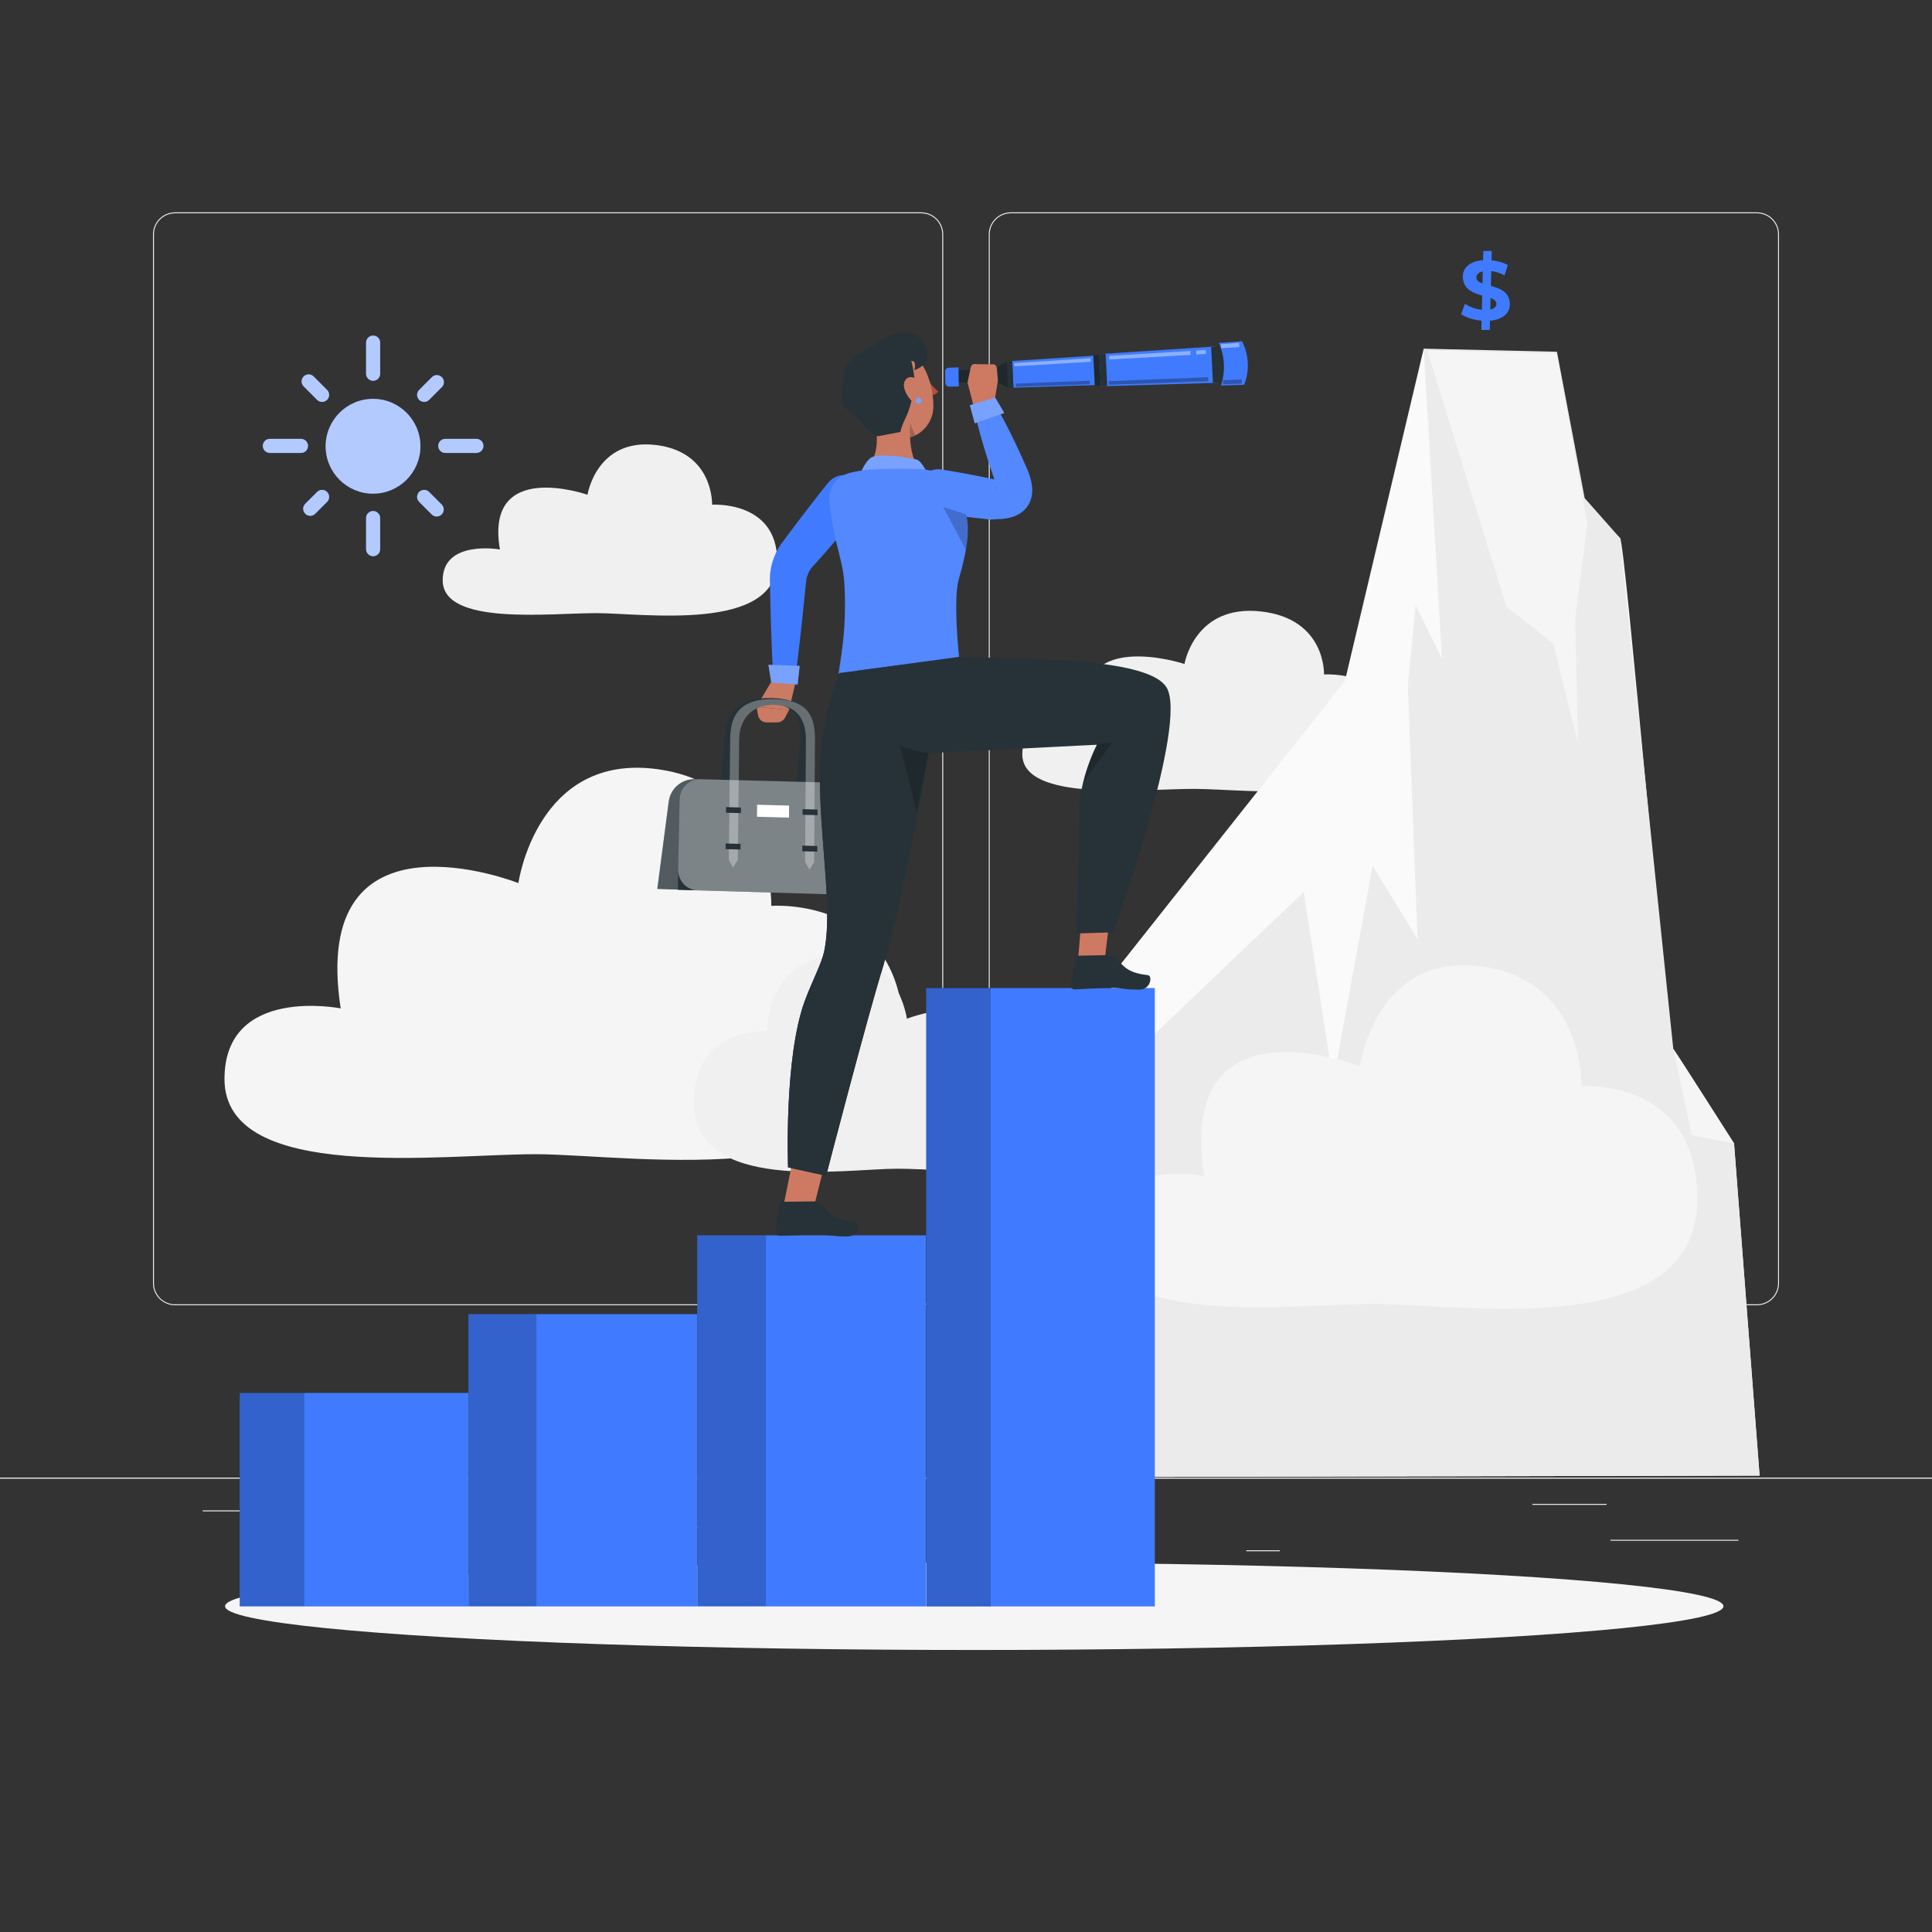 <?xml version="1.0" encoding="utf-8"?>
<!-- Generator: Adobe Illustrator 27.5.0, SVG Export Plug-In . SVG Version: 6.00 Build 0)  -->
<svg version="1.1" xmlns="http://www.w3.org/2000/svg" xmlns:xlink="http://www.w3.org/1999/xlink" x="0px" y="0px"
	 viewBox="0 0 500 500" style="enable-background:new 0 0 500 500;" xml:space="preserve">
<rect x="0" y="0" width="500" height="500" fill="#333333" stroke="none"/>
<g id="Background_Complete">
	<rect y="382.398" style="fill:#EBEBEB;" width="500" height="0.25"/>
	<g>
		<path style="fill:#EBEBEB;" d="M238.401,337.8H45.302c-3.147,0-5.708-2.561-5.708-5.708V60.66c0-3.147,2.561-5.708,5.708-5.708
			h193.099c3.146,0,5.707,2.561,5.707,5.708v271.432C244.108,335.239,241.547,337.8,238.401,337.8z M45.302,55.203
			c-3.01,0-5.458,2.448-5.458,5.458v271.432c0,3.01,2.448,5.458,5.458,5.458h193.099c3.009,0,5.457-2.448,5.457-5.458V60.66
			c0-3.009-2.448-5.458-5.457-5.458H45.302z"/>
		<g>
			<path style="fill:#EBEBEB;" d="M454.698,337.8H261.599c-3.146,0-5.707-2.561-5.707-5.708V60.66c0-3.147,2.561-5.708,5.707-5.708
				h193.099c3.148,0,5.708,2.561,5.708,5.708v271.432C460.406,335.239,457.845,337.8,454.698,337.8z M261.599,55.203
				c-3.009,0-5.457,2.448-5.457,5.458v271.432c0,3.01,2.448,5.458,5.457,5.458h193.099c3.01,0,5.458-2.448,5.458-5.458V60.66
				c0-3.009-2.448-5.458-5.458-5.458H261.599z"/>
		</g>
	</g>
	<rect y="382.398" style="fill:#EBEBEB;" width="500" height="0.25"/>
	<rect x="416.779" y="398.494" style="fill:#EBEBEB;" width="33.122" height="0.25"/>
	<rect x="322.527" y="401.208" style="fill:#EBEBEB;" width="8.693" height="0.25"/>
	<rect x="396.586" y="389.208" style="fill:#EBEBEB;" width="19.192" height="0.25"/>
	<rect x="52.459" y="390.888" style="fill:#EBEBEB;" width="43.193" height="0.25"/>
	<rect x="131.471" y="395.111" style="fill:#EBEBEB;" width="93.676" height="0.25"/>
	<g>
		<path style="fill:#F0F0F0;" d="M154.367,158.677c12.295,0.033,46.77,5.036,46.77-13.482c0-15.735-16.849-14.577-16.849-14.577
			s0.487-13.633-14.525-15.446c-15.396-1.859-17.72,12.871-17.72,12.871s-26.725-9.38-22.659,14.158c0,0-14.815-2.617-14.815,7.98
			C114.569,162.024,142.456,158.646,154.367,158.677z"/>
		<g>
			<path style="fill:#F5F5F5;" d="M138.876,298.708c24.956,0.075,94.929,11.535,94.929-30.881c0-36.04-34.198-33.388-34.198-33.388
				s0.988-31.225-29.481-35.377c-31.25-4.259-35.967,29.481-35.967,29.481s-54.245-21.484-45.99,32.429
				c0,0-30.071-5.993-30.071,18.278C58.098,306.373,114.702,298.635,138.876,298.708z"/>
			<path style="fill:#F0F0F0;" d="M232.095,302.462c-13.806,0.041-52.516,6.381-52.516-17.084c0-19.938,18.919-18.47,18.919-18.47
				s-0.547-17.274,16.309-19.571c17.288-2.356,19.897,16.309,19.897,16.309s30.009-11.885,25.442,17.94
				c0,0,16.635-3.315,16.635,10.112C276.782,306.702,245.469,302.422,232.095,302.462z"/>
		</g>
		<path style="fill:#F0F0F0;" d="M309.146,204.16c13.77,0.035,52.379,5.314,52.379-14.228c0-16.605-18.87-15.383-18.87-15.383
			s0.545-14.386-16.267-16.299c-17.243-1.962-19.846,13.583-19.846,13.583s-29.931-9.898-25.376,14.941
			c0,0-16.592-2.761-16.592,8.421C264.575,207.691,295.807,204.126,309.146,204.16z"/>
		<g>
			<g>
				<g>
					<path style="fill:#FAFAFA;" d="M268.09,382.282l20.123-130.456l59.841-75.549l20.401-86.04c0,0,49.454,47.788,50.825,49.042
						c1.372,1.254,12.259,130.242,13.771,132.211c1.512,1.969,15.72,24.462,15.72,24.462l6.611,85.937L268.09,382.282z"/>
					<polygon style="fill:#EBEBEB;" points="268.09,382.282 296.768,269.556 337.404,230.823 345.011,279.851 355.245,224.081 
						366.867,243.096 364.344,177.536 366.362,156.561 373.181,170.484 368.454,90.236 402.932,91.033 410.108,128.912 
						419.279,139.278 433.05,271.489 448.771,295.951 455.381,381.888 					"/>
					<path style="fill:#F5F5F5;" d="M369.355,90.671l20.48,66.268l12.203,9.696c0,0,6.436,26.934,6.363,25.212
						s-0.739-31.897-0.739-31.897l3.16-24.622l-7.974-43.859L369.355,90.671z"/>
				</g>
				<polygon style="fill:#F5F5F5;" points="433.05,271.489 437.83,293.767 448.771,295.951 				"/>
			</g>
		</g>
	</g>
	<path style="fill:#F5F5F5;" d="M356.064,337.439c21.873,0.066,83.2,10.11,83.2-27.065c0-31.587-29.973-29.262-29.973-29.262
		s0.866-27.367-25.838-31.006c-27.389-3.732-31.523,25.839-31.523,25.839s-47.543-18.83-40.308,28.422
		c0,0-26.355-5.253-26.355,16.02C285.266,344.157,334.876,337.375,356.064,337.439z"/>
</g>
<g id="Background_Simple" style="display:none;">
	<g style="display:inline;">
		<g>
			<path style="fill:#407BFF;" d="M94.287,177.852c7.754-20.771,25.845-37.387,47.199-43.35c21.354-5.963,45.436-1.123,62.83,12.626
				c13.953,11.03,23.197,26.832,31.62,42.496c8.423,15.665-0.468,4.604,12.015,17.273c12.483,12.669,30.426,21.447,47.908,18.177
				c21.301-3.985,35.467-23.743,46.864-42.175c11.396-18.432,24.195-38.655,44.984-44.773c7.773-2.287,17.858-1.399,21.669,5.751
				c3.157,5.92,0.514,13.138-2.149,19.296c-18.047,41.735-36.094,83.471-54.141,125.206c-11.006,25.452-22.72,51.875-43.999,69.656
				c-25.632,21.419-61.742,26.793-94.753,21.691c-18.273-2.824-36.536-8.82-50.754-20.642
				c-19.153-15.924-28.724-40.206-39.731-62.55c-11.996-24.353-4.51-22.892-19.673-45.41
				C79.882,215.046,94.287,177.852,94.287,177.852z"/>
			<g style="opacity:0.9;">
				<path style="fill:#FFFFFF;" d="M94.287,177.852c7.754-20.771,25.845-37.387,47.199-43.35
					c21.354-5.963,45.436-1.123,62.83,12.626c13.953,11.03,23.197,26.832,31.62,42.496c8.423,15.665-0.468,4.604,12.015,17.273
					c12.483,12.669,30.426,21.447,47.908,18.177c21.301-3.985,35.467-23.743,46.864-42.175
					c11.396-18.432,24.195-38.655,44.984-44.773c7.773-2.287,17.858-1.399,21.669,5.751c3.157,5.92,0.514,13.138-2.149,19.296
					c-18.047,41.735-36.094,83.471-54.141,125.206c-11.006,25.452-22.72,51.875-43.999,69.656
					c-25.632,21.419-61.742,26.793-94.753,21.691c-18.273-2.824-36.536-8.82-50.754-20.642
					c-19.153-15.924-28.724-40.206-39.731-62.55c-11.996-24.353-4.51-22.892-19.673-45.41
					C79.882,215.046,94.287,177.852,94.287,177.852z"/>
			</g>
		</g>
	</g>
</g>
<g id="Shadow">
	<rect x="104.556" y="390.888" style="fill:#EBEBEB;" width="6.333" height="0.25"/>
	<ellipse id="_x3C_Path_x3E__359_" style="fill:#F5F5F5;" cx="252.139" cy="415.693" rx="193.889" ry="11.323"/>
</g>
<g id="Coin">

	
		<g style="opacity:1;" transform="translate(0, -20)">
			<path style="fill:#407BFF;" d="M390.671,97.864c0.506,2.893-1.482,4.828-5.062,5.132l-0.06,2.393h-2.175l0.06-2.393
				c-2.101-0.195-4.042-0.847-5.296-1.674l0.985-2.697c1.302,0.849,2.854,1.392,4.381,1.545l0.096-3.675
				c-2.129-0.609-4.489-1.413-4.95-4.046c-0.506-2.892,1.523-4.849,5.174-5.112l0.06-2.393h2.175l-0.056,2.415
				c1.571,0.151,3.061,0.588,4.219,1.239l-0.854,2.697c-1.046-0.63-2.242-1.001-3.439-1.131l-0.091,3.828
				C387.943,94.579,390.233,95.362,390.671,97.864z M383.667,93.383l0.082-3.132c-1.198,0.24-1.776,0.913-1.652,1.74
				C382.215,92.665,382.826,93.056,383.667,93.383z M387.246,98.429c-0.11-0.63-0.68-1.023-1.49-1.305l-0.066,2.979
				C386.823,99.864,387.391,99.256,387.246,98.429z"/>
		</g>
	
</g>
<g id="Metric">
	<g>
		<g>
			<rect x="239.695" y="255.71" style="fill:#407BFF;" width="59.17" height="160.031"/>
			<rect x="239.68" y="255.555" style="opacity:0.2;" width="16.72" height="160.218"/>
		</g>
		<g>
			<rect x="180.446" y="319.71" style="fill:#407BFF;" width="59.17" height="96.03"/>
			<rect x="180.446" y="319.71" style="opacity:0.2;" width="17.78" height="95.93"/>
		</g>
		<g>
			<rect x="121.23" y="340.1" style="fill:#407BFF;" width="59.17" height="75.64"/>
			<rect x="121.23" y="340.1" style="opacity:0.2;" width="17.6" height="75.54"/>
		</g>
		<g>
			<rect x="62.044" y="360.494" style="fill:#407BFF;" width="59.168" height="55.248"/>
			<rect x="62.046" y="360.439" style="opacity:0.2;" width="16.72" height="55.2"/>
		</g>
	</g>
</g>
<g id="Character">
	<g>
		<g>
			<g>
				<path style="fill:#407BFF;" d="M222.918,132.081c-2.81,3.397-5.704,6.725-8.6,10.048l-2.189,2.479l-1.964,2.19
					c-0.808,0.953-1.34,2.149-1.529,3.452l-0.659,6.455c-0.221,2.19-0.434,4.379-0.691,6.568c-0.483,4.377-0.986,8.753-1.573,13.125
					c-0.206,1.533-1.616,2.608-3.148,2.402c-1.352-0.182-2.347-1.301-2.422-2.614c-0.254-4.4-0.421-8.796-0.57-13.19
					c-0.09-2.198-0.135-4.394-0.189-6.59l-0.149-6.702c0.041-3.083,1.059-6.183,2.822-8.785l2.177-2.928l1.973-2.622
					c2.653-3.479,5.309-6.951,8.048-10.356c1.936-2.406,5.455-2.787,7.861-0.851c2.406,1.936,2.787,5.455,0.851,7.861
					C222.956,132.034,222.928,132.069,222.918,132.081z"/>
				<g>
					<path style="fill:#CB7A63;" d="M199.449,176.692l-3.655,6.205l8.414,0.854l1.481-6.3c0.175-0.746-0.304-1.499-1.06-1.629
						C203.234,175.583,201.052,175.484,199.449,176.692z"/>
					<path style="fill:#CB7A63;" d="M195.794,182.897l0.384,2.195c0.189,1.085,1.133,1.875,2.234,1.872l2.74-0.007
						c0.835-0.002,1.6-0.464,1.992-1.201l1.064-2.005L195.794,182.897z"/>
				</g>
				<g>
					<g>
						<polygon style="fill:#407BFF;" points="198.854,172.04 206.953,172.317 206.431,177.155 199.59,176.627 						"/>
					</g>
					<polygon style="opacity:0.3;fill:#FFFFFF;" points="198.854,172.04 206.953,172.317 206.431,177.155 199.59,176.627 					"/>
				</g>
			</g>
			<g>
				<g>
					<path style="fill:#263238;" d="M207.022,222.837l-1.331,2l-1.018-2.066l2.425-31.398c0.385-4.992-1.298-9.093-7.508-9.244
						c-5.808-0.141-9.333,3.827-9.738,8.81l-2.543,31.341l-1.391,1.994l-0.949-2.06l2.559-31.334
						c0.473-5.793,3.044-10.441,12.178-10.221c9.15,0.221,10.17,4.966,9.724,10.772L207.022,222.837z"/>
				</g>
				<g>
					<g>
						<path style="fill:#263238;" d="M181.285,201.658l-1.606-0.008c-3.344-0.016-6.178,2.459-6.612,5.775l-2.961,22.627
							l10.418,0.371L181.285,201.658z"/>
						<path style="opacity:0.2;fill:#FFFFFF;" d="M181.285,201.658l-1.606-0.008c-3.344-0.016-6.178,2.459-6.612,5.775
							l-2.961,22.627l10.418,0.371L181.285,201.658z"/>
					</g>
					<g>
						<g>
							<path style="fill:#263238;" d="M210.7,223.102l-2.354-0.066l0.229-31.398c0.036-4.992-1.934-9.093-8.154-9.244
								c-5.818-0.141-9.066,3.827-9.122,8.81l-0.352,31.341l-2.345-0.066l0.368-31.334c0.068-5.793,2.314-10.441,11.463-10.221
								c9.166,0.221,10.517,4.966,10.478,10.772L210.7,223.102z"/>
						</g>
						<path style="fill:#263238;" d="M221.741,231.648l-46.305-1.374l0.447-23.342c0.044-2.99,2.462-5.349,5.402-5.272l33.713,0.882
							c3.808,0.1,6.883,3.309,6.867,7.174L221.741,231.648z"/>
						<path style="opacity:0.4;fill:#FFFFFF;" d="M216.61,231.495l-36.085-1.071c-2.812-0.083-5.055-2.483-5.013-5.356l0.371-18.137
							c0.044-2.99,2.462-5.349,5.402-5.272l33.713,0.882c3.808,0.1,6.883,3.309,6.867,7.174l-0.102,16.703
							C221.751,229.304,219.443,231.579,216.61,231.495z"/>
						<g style="opacity:0.3;">
							<path style="fill:#FFFFFF;" d="M210.7,223.102l-1.191,2l-1.162-2.066l0.229-31.398c0.036-4.992-1.934-9.093-8.154-9.244
								c-5.818-0.141-9.066,3.827-9.122,8.81l-0.352,31.341l-1.251,1.994l-1.093-2.061l0.368-31.334
								c0.068-5.793,2.314-10.441,11.463-10.221c9.166,0.221,10.517,4.966,10.478,10.772L210.7,223.102z"/>
						</g>
						<polygon style="fill:#263238;" points="191.744,210.434 187.885,210.329 187.902,208.876 191.76,208.98 						"/>
						<polygon style="fill:#263238;" points="191.64,219.855 187.772,219.747 187.79,218.288 191.656,218.395 						"/>
						<polygon style="fill:#263238;" points="211.576,210.969 207.701,210.865 207.712,209.408 211.585,209.512 						"/>
						<polygon style="fill:#263238;" points="211.514,220.41 207.631,220.302 207.642,218.839 211.523,218.947 						"/>
						<polygon style="fill:#FFFFFF;" points="204.193,211.598 195.907,211.374 195.938,208.265 204.218,208.487 						"/>
					</g>
				</g>
			</g>
			<g>
				<g>
					<g>
						<path style="fill:#263238;" d="M239.941,96.992c0.319-0.061,0.658,0.271,0.762,0.753c0.103,0.482-0.064,0.934-0.382,0.995
							c-0.319,0.061-0.658-0.271-0.761-0.753C239.43,97.489,239.622,97.053,239.941,96.992z"/>
						<path style="fill:#263238;" d="M239.998,97.396c0.326-0.152,0.625-0.492,0.756-0.827c-0.279,0.261-0.662,0.406-1.044,0.397
							C239.856,97.048,239.99,97.228,239.998,97.396z"/>
						<path style="fill:#B74D3C;" d="M240.636,102.29c0.84,0.035,1.651-0.304,2.217-0.925c-1.225-1.064-2.298-2.289-3.192-3.643
							L240.636,102.29z"/>
						<path style="fill:#263238;" d="M237.263,96.203c0.463-0.581,1.179-0.903,1.921-0.864l0,0c0.031,0.01,0.063,0.015,0.096,0.014
							c0.163-0.003,0.292-0.138,0.289-0.301c-0.003-0.163-0.138-0.292-0.3-0.289c-0.928-0.075-1.835,0.303-2.434,1.016
							c-0.046,0.053-0.07,0.121-0.07,0.192c0,0.163,0.132,0.295,0.295,0.295C237.133,96.272,237.205,96.249,237.263,96.203z"/>
						<path style="fill:#CB7A63;" d="M234.218,125.103c-8.319,0.089-9.594-4.439-9.594-4.439c2.471-2.426,2.594-6.866,2.069-10.824
							c0.637,0.895,1.431,1.677,2.471,2.37c1.99,1.308,6.307-0.794,6.307-0.794c0.011,0,0,0.738,0.056,1.8
							c0.134,2.594,0.704,7.145,3.064,7.85C238.591,121.067,243.388,125.003,234.218,125.103z"/>
						<path style="fill:#CB7A63;" d="M235.593,112.091c-0.088,0.382-0.177,0.765-0.23,1.17c-0.034,0.023-0.069,0.035-0.104,0.036
							c-1.948,0.484-4.102,0.218-6.092-1.09c-1.048-0.694-1.842-1.471-2.476-2.366c-0.126-1.004-0.31-1.985-0.494-2.885l9.059,4.954
							L235.593,112.091z"/>
						<g>
							<path style="fill:#CB7A63;" d="M241.554,105.299c-0.059,3.076-1.742,5.672-4.096,7.084l-0.012,0
								c-0.011,0.012-0.023,0.012-0.035,0.012c-0.632,0.4-1.322,0.685-2.048,0.866c-0.034,0.023-0.069,0.035-0.104,0.036
								c-1.948,0.484-4.102,0.218-6.092-1.09c-1.048-0.694-1.842-1.471-2.476-2.366c-1.631-2.237-2.311-5.223-3.477-9.419
								c-0.36-1.233-0.432-2.538-0.203-3.801c0.818-4.517,5.144-7.512,9.65-6.694C238.984,91.05,241.678,99.679,241.554,105.299z"/>
							<path style="opacity:0.2;" d="M237.003,112.546c-0.582,0.369-0.872,0.514-1.476,0.671c-0.056-1.062-0.044-1.8-0.056-1.8
								c0.056-0.928,0.123-1.856,0.123-1.856C235.594,109.594,236.567,112.546,237.003,112.546z"/>
						</g>
						<path style="fill:#263238;" d="M239.369,93.954c-0.677,1.076-2.809,1.986-2.737,1.736c0.367-0.893,0.299-2.607-0.808-2.206
							c0.306,0.683,1.224,5.818,0.808,6.441c-0.228,0.341-0.443,4.449-2.192,8.071c-1.395,2.89-1.395,3.786-1.395,3.786
							l-5.679,1.096c-2.126-0.266-4.106-2.982-4.281-3.283c-0.742-1.277-3.011-2.954-4.191-3.841
							c-0.51-0.384-0.909-0.949-1.125-1.555c-0.389-1.09,0.406-5.018,0.579-6.865c0.249-2.657,1.644-5.115,5.498-6.693
							c2.383-0.976,4.388-3.117,6.819-3.964c2.432-0.847,5.324-0.809,7.378,0.744C239.053,88.185,241.066,91.257,239.369,93.954z"/>
						<path style="fill:#CB7A63;" d="M236.402,97.694c1.75,0.513,2.662,3.091,2.737,4.729c0.085,1.809-1.123,2.952-2.7,1.741
							c-1.188-0.933-2.036-2.23-2.415-3.692C233.596,98.699,234.652,97.18,236.402,97.694z"/>
						<g>
							<path style="fill:#407BFF;" d="M238.506,103.718c0,0.422-0.342,0.764-0.764,0.764s-0.764-0.342-0.764-0.764
								c0-0.422,0.342-0.764,0.764-0.764S238.506,103.296,238.506,103.718z"/>
							<path style="opacity:0.3;fill:#FFFFFF;" d="M238.506,103.718c0,0.422-0.342,0.764-0.764,0.764s-0.764-0.342-0.764-0.764
								c0-0.422,0.342-0.764,0.764-0.764S238.506,103.296,238.506,103.718z"/>
						</g>
					</g>
					<g id="_x3C_Group_x3E_">
						<g>
							<path style="fill:#407BFF;" d="M222.236,123.663c0,0,1.293-3.989,3.242-5.249c1.95-1.26,10.509,0.047,11.85,0.572
								c1.341,0.525,2.695,3.616,2.695,3.616L222.236,123.663z"/>
							<path style="opacity:0.3;fill:#FFFFFF;" d="M222.236,123.663c0,0,1.293-3.989,3.242-5.249
								c1.95-1.26,10.509,0.047,11.85,0.572c1.341,0.525,2.695,3.616,2.695,3.616L222.236,123.663z"/>
							<g>
								<g>
									<path style="fill:#407BFF;" d="M241.781,121.959c-1.332-0.219-1.699-0.42-3.225-0.54c-4.592-0.216-9.194-0.166-13.78,0.149
										c-1.675,0.12-3.286,0.444-4.885,0.827c-3.285,0.789-5.5,3.85-5.256,7.195c0.682,9.362,3.449,14.855,3.857,21.018
										c0.813,12.279-1.146,20.888-1.479,23.754l6.295,0.956c11.244-0.267,18.709-2.684,24.897-5.316l0,0
										c0,0-1.622-14.845-0.054-20.194c4.285-14.614,1.503-16.926,0.658-21.11C248.105,125.22,245.307,122.537,241.781,121.959z"
										/>
									<g>
										<path style="opacity:0.1;fill:#FFFFFF;" d="M248.151,149.804c-0.514,1.744-0.682,4.495-0.682,7.402
											c0,6.038,0.738,12.792,0.738,12.792c-6.184,2.639-13.653,5.054-24.902,5.322l-6.295-0.962
											c0.335-2.863,2.292-11.472,1.487-23.75c-0.414-6.161-3.175-11.651-3.858-21.022c-0.246-3.343,1.968-6.407,5.255-7.19
											c1.599-0.391,3.209-0.704,4.886-0.827c4.585-0.313,9.18-0.369,13.776-0.157c1.521,0.123,1.89,0.324,3.22,0.548
											c3.533,0.581,6.329,3.254,7.033,6.743c0.302,1.498,0.861,2.762,1.241,4.439c0.469,2.035,0.693,4.685-0.09,9.124
											C249.604,144.347,249.023,146.818,248.151,149.804z"/>
									</g>
								</g>
								<g>
									<path style="fill:#407BFF;" d="M243.59,121.506c2.298,0.324,4.575,0.783,6.863,1.169c2.28,0.44,4.558,0.892,6.83,1.381
										l-0.823-0.065c1.014,0.045,1.906,0.124,2.469,0.159c0.272,0.02,0.463,0.015,0.392,0.056
										c-0.014,0.023-0.147,0.065-0.302,0.165c-0.194,0.104-0.428,0.273-0.682,0.533c-0.524,0.525-0.734,1.228-0.719,1.436
										c-0.004,0.227,0.068,0.174,0.08-0.002c0.039-0.361-0.038-1.051-0.187-1.761l0.104,0.295
										c-1.153-3.328-2.248-6.679-3.251-10.067c-0.973-3.399-1.908-6.813-2.572-10.333c-0.255-1.351,0.634-2.654,1.986-2.909
										c1.034-0.195,2.041,0.285,2.57,1.123c1.905,3.034,3.538,6.174,5.133,9.329c1.566,3.167,3.039,6.37,4.454,9.595l0.104,0.295
										c0.387,1.02,0.765,2.093,0.992,3.536c0.104,0.724,0.177,1.586,0.012,2.706c-0.153,1.095-0.753,2.664-1.935,3.817
										c-0.578,0.579-1.203,0.986-1.798,1.298c-0.568,0.285-1.127,0.487-1.583,0.611c-0.952,0.263-1.667,0.34-2.299,0.405
										c-1.248,0.118-2.169,0.123-2.966,0.17l-0.128,0.008l-0.696-0.073c-2.311-0.242-4.617-0.52-6.921-0.811
										c-2.295-0.344-4.602-0.616-6.887-1.023c-3.04-0.541-5.066-3.445-4.524-6.486
										C237.835,123.093,240.628,121.093,243.59,121.506z"/>
								</g>
								<g style="opacity:0.1;">
									<path style="fill:#FFFFFF;" d="M243.59,121.506c2.298,0.324,4.575,0.783,6.863,1.169c2.28,0.44,4.558,0.892,6.83,1.381
										l-0.823-0.065c1.014,0.045,1.906,0.124,2.469,0.159c0.272,0.02,0.463,0.015,0.392,0.056
										c-0.014,0.023-0.147,0.065-0.302,0.165c-0.194,0.104-0.428,0.273-0.682,0.533c-0.524,0.525-0.734,1.228-0.719,1.436
										c-0.004,0.227,0.068,0.174,0.08-0.002c0.039-0.361-0.038-1.051-0.187-1.761l0.104,0.295
										c-1.153-3.328-2.248-6.679-3.251-10.067c-0.973-3.399-1.908-6.813-2.572-10.333c-0.255-1.351,0.634-2.654,1.986-2.909
										c1.034-0.195,2.041,0.285,2.57,1.123c1.905,3.034,3.538,6.174,5.133,9.329c1.566,3.167,3.039,6.37,4.454,9.595l0.104,0.295
										c0.387,1.02,0.765,2.093,0.992,3.536c0.104,0.724,0.177,1.586,0.012,2.706c-0.153,1.095-0.753,2.664-1.935,3.817
										c-0.578,0.579-1.203,0.986-1.798,1.298c-0.568,0.285-1.127,0.487-1.583,0.611c-0.952,0.263-1.667,0.34-2.299,0.405
										c-1.248,0.118-2.169,0.123-2.966,0.17l-0.128,0.008l-0.696-0.073c-2.311-0.242-4.617-0.52-6.921-0.811
										c-2.295-0.344-4.602-0.616-6.887-1.023c-3.04-0.541-5.066-3.445-4.524-6.486
										C237.835,123.093,240.628,121.093,243.59,121.506z"/>
								</g>
							</g>
						</g>
					</g>
					<g>
						<g>
							<g>
								<g>
									<polygon style="fill:#407BFF;" points="284.943,99.978 314.924,99.059 314.464,89.667 284.543,91.637 									"/>
									<polygon style="fill:#407BFF;" points="262.282,100.338 286.526,99.558 286.157,91.857 261.956,93.418 									"/>
									<polygon style="fill:#263238;" points="283.325,99.755 284.914,99.923 284.52,91.695 282.955,92.015 									"/>
									<polygon style="opacity:0.2;" points="283.325,99.755 284.914,99.923 284.52,91.695 282.955,92.015 									"/>
									<polygon style="fill:#263238;" points="284.916,99.979 286.544,99.929 286.141,91.532 284.517,91.639 									"/>
									<polygon style="fill:#263238;" points="258.518,99.2 260.924,100.317 260.606,93.57 258.316,94.913 									"/>
									<g>
										<polygon style="fill:#263238;" points="246.198,99.116 253.327,98.745 253.179,95.587 246.053,96.013 										"/>
										<polygon style="opacity:0.2;" points="246.198,99.116 253.327,98.745 253.179,95.587 246.053,96.013 										"/>
									</g>
									<polygon style="fill:#263238;" points="252.352,99.383 260.284,99.078 260.076,94.658 252.153,95.127 									"/>
									<polygon style="opacity:0.2;" points="258.518,99.2 260.924,100.317 260.606,93.57 258.316,94.913 									"/>
									<polygon style="fill:#263238;" points="260.967,100.381 262.282,100.338 261.956,93.418 260.643,93.503 									"/>
									<polygon style="fill:#263238;" points="313.903,99.09 318.606,98.922 318.144,89.494 313.445,89.734 									"/>
									<g>
										<path style="fill:#407BFF;" d="M315.989,99.757l6-0.168l0.149-0.415c1.282-3.557,1.027-7.487-0.704-10.848v0l-5.986,0.414
											l0.131,0.314C317.001,92.456,317.147,96.257,315.989,99.757L315.989,99.757z"/>
									</g>
									<g>
										<g style="opacity:0.4;">
											<path style="fill:#FFFFFF;" d="M309.598,90.709l2.427-0.15l0.049,1.035l-2.465,0.142
												C309.55,91.398,309.57,91.052,309.598,90.709z"/>
											<path style="fill:#FFFFFF;" d="M308.13,90.824c-0.026,0.342-0.042,0.685,0.011,1.021l-21.045,1.192l-0.051-0.935
												L308.13,90.824z"/>
										</g>
										<g style="opacity:0.4;">
											<polygon style="fill:#FFFFFF;" points="262.469,93.964 262.513,94.803 282.286,93.629 282.243,92.711 											"/>
										</g>
										<g style="opacity:0.4;">
											<polygon style="fill:#FFFFFF;" points="315.978,89.064 316.037,90.112 320.727,89.803 320.676,88.734 											"/>
										</g>
									</g>
								</g>
								<g>
									<path style="opacity:0.3;enable-background:new    ;" d="M321.384,98.204c-0.03,0.358-0.048,0.717,0.009,1.071
										l-4.857,0.166l-0.059-1.049L321.384,98.204z"/>
									<path style="opacity:0.3;enable-background:new    ;" d="M312.686,97.619c-0.028,0.347-0.044,0.695,0.01,1.037
										l-25.742,0.92l-0.051-0.934L312.686,97.619z"/>
									<path style="opacity:0.3;enable-background:new    ;" d="M282.049,98.523c-0.02,0.306-0.032,0.615,0.012,0.918
										l-19.127,0.672l-0.044-0.841L282.049,98.523z"/>
								</g>
							</g>
							<g>
								<path style="fill:#407BFF;" d="M244.595,96.133l0.062,3.02c0.01,0.513,0.475,0.922,1.04,0.912l2.451-0.042l-0.102-4.948
									l-2.45,0.09C245.032,95.187,244.585,95.619,244.595,96.133z"/>
							</g>
						</g>
						<path style="fill:#CE7A63;" d="M257.265,104.511l0.931-5.628c0.039-0.234,0.047-0.472,0.026-0.707l-0.267-2.983
							c-0.044-0.386-0.315-0.765-0.735-0.894l-4.496-0.052c-0.593-0.187-1.245,0.097-1.442,0.625l-0.807,3.687
							c-0.061,0.276-0.055,0.563,0.017,0.836l1.334,5.077c0.129,0.424,0.52,0.754,1.004,0.847l2.938,0.026
							C256.46,105.478,257.124,105.109,257.265,104.511z"/>
						<g>
							<polygon style="fill:#407BFF;" points="259.909,106.882 252.264,109.571 250.991,104.874 257.555,102.877 							"/>
							<polygon style="opacity:0.3;fill:#FFFFFF;" points="259.909,106.882 252.264,109.571 250.991,104.874 257.555,102.877 
															"/>
						</g>
					</g>
					<path style="opacity:0.2;" d="M249.962,142.267l-5.859-11.059l5.949,1.934C250.521,135.178,250.745,137.828,249.962,142.267z"
						/>
				</g>
				<g>
					<polygon style="fill:#CE7A63;" points="280.167,234.075 278.955,249.096 285.792,249.226 287.668,233.752 					"/>
					<g>
						<path style="fill:#263238;" d="M286.875,247.174l-7.799,0.158c-0.294,0.006-0.547,0.229-0.608,0.539l-1.343,6.84
							c-0.123,0.606,0.234,1.2,0.797,1.327c0.072,0.016,0.146,0.024,0.22,0.024c2.811-0.109,5.309-0.325,8.81-0.391
							c4.13-0.082,3.088,0.469,7.944,0.445c2.926-0.018,3.427-3.599,2.184-3.749c-5.686-0.652-6.293-2.481-8.505-4.619
							C288.094,247.339,287.489,247.135,286.875,247.174z"/>
					</g>
					<g>
						<polygon style="fill:#CE7A63;" points="205.509,298.446 202.744,312.242 210.095,314.487 213.636,300.396 						"/>
						<path style="fill:#263238;" d="M244.84,170.604c0,0-10.463,61.064-16.146,79.035c-4.046,12.796-14.9,54.66-14.9,54.66
							l-9.846-2.183c0,0-1.101-28.496,4.375-43.205c1.868-5.018,4.306-9.545,4.966-12.656c2.82-13.291-2.992-37.403-0.423-55.387
							c1.393-9.748,4.368-16.7,4.368-16.7L244.84,170.604z"/>
						<path style="fill:#263238;" d="M228.694,249.639c-4.046,12.796-14.9,54.66-14.9,54.66l-9.846-2.183
							c0,0-1.101-28.496,4.375-43.205c1.868-5.018,4.306-9.545,4.966-12.656c2.82-13.291-2.992-37.403-0.423-55.387
							c1.393-9.748,4.368-16.7,4.368-16.7"/>
						<polygon style="opacity:0.2;enable-background:new    ;" points="232.011,189.479 237.278,210.161 241.131,190.378 						"/>
						<path style="fill:#263238;" d="M288.148,241.28l-9.62,0.31c0,0,0.71-12.59,0.71-30.95c0-2.83,0.44-5.62,1.06-8.12
							c1.37-5.61,3.59-9.79,3.59-9.79s-1.03,0.06-2.79,0.14c-5.44,0.28-39.162,2.022-39.822,1.972
							c-0.5-0.05-3.564,0.356-9.058-2.322c-10.208-4.977-10.31-18.95-10.31-18.95l26.29-3.57c0,0.02,0.43,0.08,6.76,0.19
							c19.19,0.33,42.773,1.073,46.912,7.661C307.691,187.119,288.148,241.28,288.148,241.28z"/>
						<g>
							<path style="fill:#263238;" d="M210.463,310.916l-8.067,0.109c-0.304,0.004-0.553,0.229-0.599,0.54l-1.004,6.895
								c-0.093,0.611,0.31,1.213,0.9,1.345c0.076,0.017,0.152,0.026,0.229,0.026c2.904-0.092,5.48-0.294,9.101-0.338
								c4.273-0.056,3.224,0.494,8.252,0.501c3.029,0.001,3.345-3.611,2.05-3.771c-5.925-0.695-6.658-2.545-9.069-4.717
								C211.736,311.09,211.098,310.88,210.463,310.916z"/>
						</g>
					</g>
				</g>
			</g>
		</g>
		<path style="opacity:0.2;enable-background:new    ;" d="M280.297,202.52c1.37-5.61,3.59-9.79,3.59-9.79s-1.03,0.06-2.79,0.14
			c-0.08-0.03-0.16-0.05-0.26-0.05l7.012-0.59L280.297,202.52z"/>
	</g>
</g>
<g id="Sun">
	<g>
		<g>
			<g>
				<circle style="fill:#407BFF;" cx="96.542" cy="115.492" r="12.266"/>
				<circle style="opacity:0.6;fill:#FFFFFF;" cx="96.542" cy="115.492" r="12.266"/>
			</g>
		</g>
		<g>
			<g>
				<g>
					<path style="fill:#407BFF;" d="M96.564,98.549c-1.008,0-1.824-0.816-1.824-1.824V88.67c0-1.008,0.816-1.824,1.824-1.824
						c1.008,0,1.824,0.816,1.824,1.824v8.055C98.388,97.732,97.572,98.549,96.564,98.549z"/>
				</g>
				<g>
					<path style="fill:#407BFF;" d="M96.564,143.95c-1.008,0-1.824-0.816-1.824-1.824v-8.055c0-1.008,0.816-1.824,1.824-1.824
						c1.008,0,1.824,0.816,1.824,1.824v8.055C98.388,143.133,97.572,143.95,96.564,143.95z"/>
				</g>
			</g>
			<g>
				<g>
					<path style="fill:#407BFF;" d="M83.36,104.018c-0.467,0-0.934-0.178-1.29-0.534l-3.482-3.482c-0.713-0.713-0.713-1.867,0-2.579
						c0.713-0.713,1.868-0.713,2.579,0l3.482,3.482c0.712,0.713,0.712,1.867,0,2.579C84.294,103.84,83.827,104.018,83.36,104.018z"
						/>
				</g>
				<g>
					<path style="fill:#407BFF;" d="M113.014,133.671c-0.467,0-0.933-0.178-1.29-0.534l-3.246-3.246
						c-0.713-0.712-0.713-1.867,0-2.579c0.712-0.713,1.867-0.713,2.579,0l3.246,3.246c0.713,0.712,0.713,1.867,0,2.579
						C113.947,133.493,113.48,133.671,113.014,133.671z"/>
				</g>
			</g>
			<g>
				<g>
					<path style="fill:#407BFF;" d="M77.891,117.222h-8.055c-1.008,0-1.824-0.816-1.824-1.824s0.816-1.824,1.824-1.824h8.055
						c1.008,0,1.824,0.816,1.824,1.824S78.899,117.222,77.891,117.222z"/>
				</g>
				<g>
					<path style="fill:#407BFF;" d="M123.292,117.222h-8.055c-1.008,0-1.824-0.816-1.824-1.824s0.816-1.824,1.824-1.824h8.055
						c1.007,0,1.824,0.816,1.824,1.824S124.3,117.222,123.292,117.222z"/>
				</g>
			</g>
			<g>
				<g>
					<path style="fill:#407BFF;" d="M80.29,133.496c-0.467,0-0.933-0.178-1.29-0.534c-0.713-0.712-0.713-1.867,0-2.579l3.07-3.07
						c0.711-0.713,1.867-0.713,2.579,0c0.712,0.712,0.712,1.867,0,2.579l-3.07,3.07C81.224,133.318,80.757,133.496,80.29,133.496z"
						/>
				</g>
				<g>
					<path style="fill:#407BFF;" d="M109.768,104.018c-0.467,0-0.933-0.178-1.29-0.534c-0.713-0.712-0.713-1.867,0-2.579
						l3.292-3.292c0.713-0.713,1.867-0.713,2.579,0c0.713,0.712,0.713,1.867,0,2.579l-3.292,3.292
						C110.701,103.84,110.234,104.018,109.768,104.018z"/>
				</g>
			</g>
		</g>
		<g style="opacity:0.6;">
			<g>
				<g>
					<path style="fill:#FFFFFF;" d="M96.564,98.549c-1.008,0-1.824-0.816-1.824-1.824V88.67c0-1.008,0.816-1.824,1.824-1.824
						c1.008,0,1.824,0.816,1.824,1.824v8.055C98.388,97.732,97.572,98.549,96.564,98.549z"/>
				</g>
				<g>
					<path style="fill:#FFFFFF;" d="M96.564,143.95c-1.008,0-1.824-0.816-1.824-1.824v-8.055c0-1.008,0.816-1.824,1.824-1.824
						c1.008,0,1.824,0.816,1.824,1.824v8.055C98.388,143.133,97.572,143.95,96.564,143.95z"/>
				</g>
			</g>
			<g>
				<g>
					<path style="fill:#FFFFFF;" d="M83.36,104.018c-0.467,0-0.934-0.178-1.29-0.534l-3.482-3.482c-0.713-0.713-0.713-1.867,0-2.579
						c0.713-0.713,1.868-0.713,2.579,0l3.482,3.482c0.712,0.713,0.712,1.867,0,2.579C84.294,103.84,83.827,104.018,83.36,104.018z"
						/>
				</g>
				<g>
					<path style="fill:#FFFFFF;" d="M113.014,133.671c-0.467,0-0.933-0.178-1.29-0.534l-3.246-3.246
						c-0.713-0.712-0.713-1.867,0-2.579c0.712-0.713,1.867-0.713,2.579,0l3.246,3.246c0.713,0.712,0.713,1.867,0,2.579
						C113.947,133.493,113.48,133.671,113.014,133.671z"/>
				</g>
			</g>
			<g>
				<g>
					<path style="fill:#FFFFFF;" d="M77.891,117.222h-8.055c-1.008,0-1.824-0.816-1.824-1.824s0.816-1.824,1.824-1.824h8.055
						c1.008,0,1.824,0.816,1.824,1.824S78.899,117.222,77.891,117.222z"/>
				</g>
				<g>
					<path style="fill:#FFFFFF;" d="M123.292,117.222h-8.055c-1.008,0-1.824-0.816-1.824-1.824s0.816-1.824,1.824-1.824h8.055
						c1.007,0,1.824,0.816,1.824,1.824S124.3,117.222,123.292,117.222z"/>
				</g>
			</g>
			<g>
				<g>
					<path style="fill:#FFFFFF;" d="M80.29,133.496c-0.467,0-0.933-0.178-1.29-0.534c-0.713-0.712-0.713-1.867,0-2.579l3.07-3.07
						c0.711-0.713,1.867-0.713,2.579,0c0.712,0.712,0.712,1.867,0,2.579l-3.07,3.07C81.224,133.318,80.757,133.496,80.29,133.496z"
						/>
				</g>
				<g>
					<path style="fill:#FFFFFF;" d="M109.768,104.018c-0.467,0-0.933-0.178-1.29-0.534c-0.713-0.712-0.713-1.867,0-2.579
						l3.292-3.292c0.713-0.713,1.867-0.713,2.579,0c0.713,0.712,0.713,1.867,0,2.579l-3.292,3.292
						C110.701,103.84,110.234,104.018,109.768,104.018z"/>
				</g>
			</g>
		</g>
	</g>
</g>
</svg>
